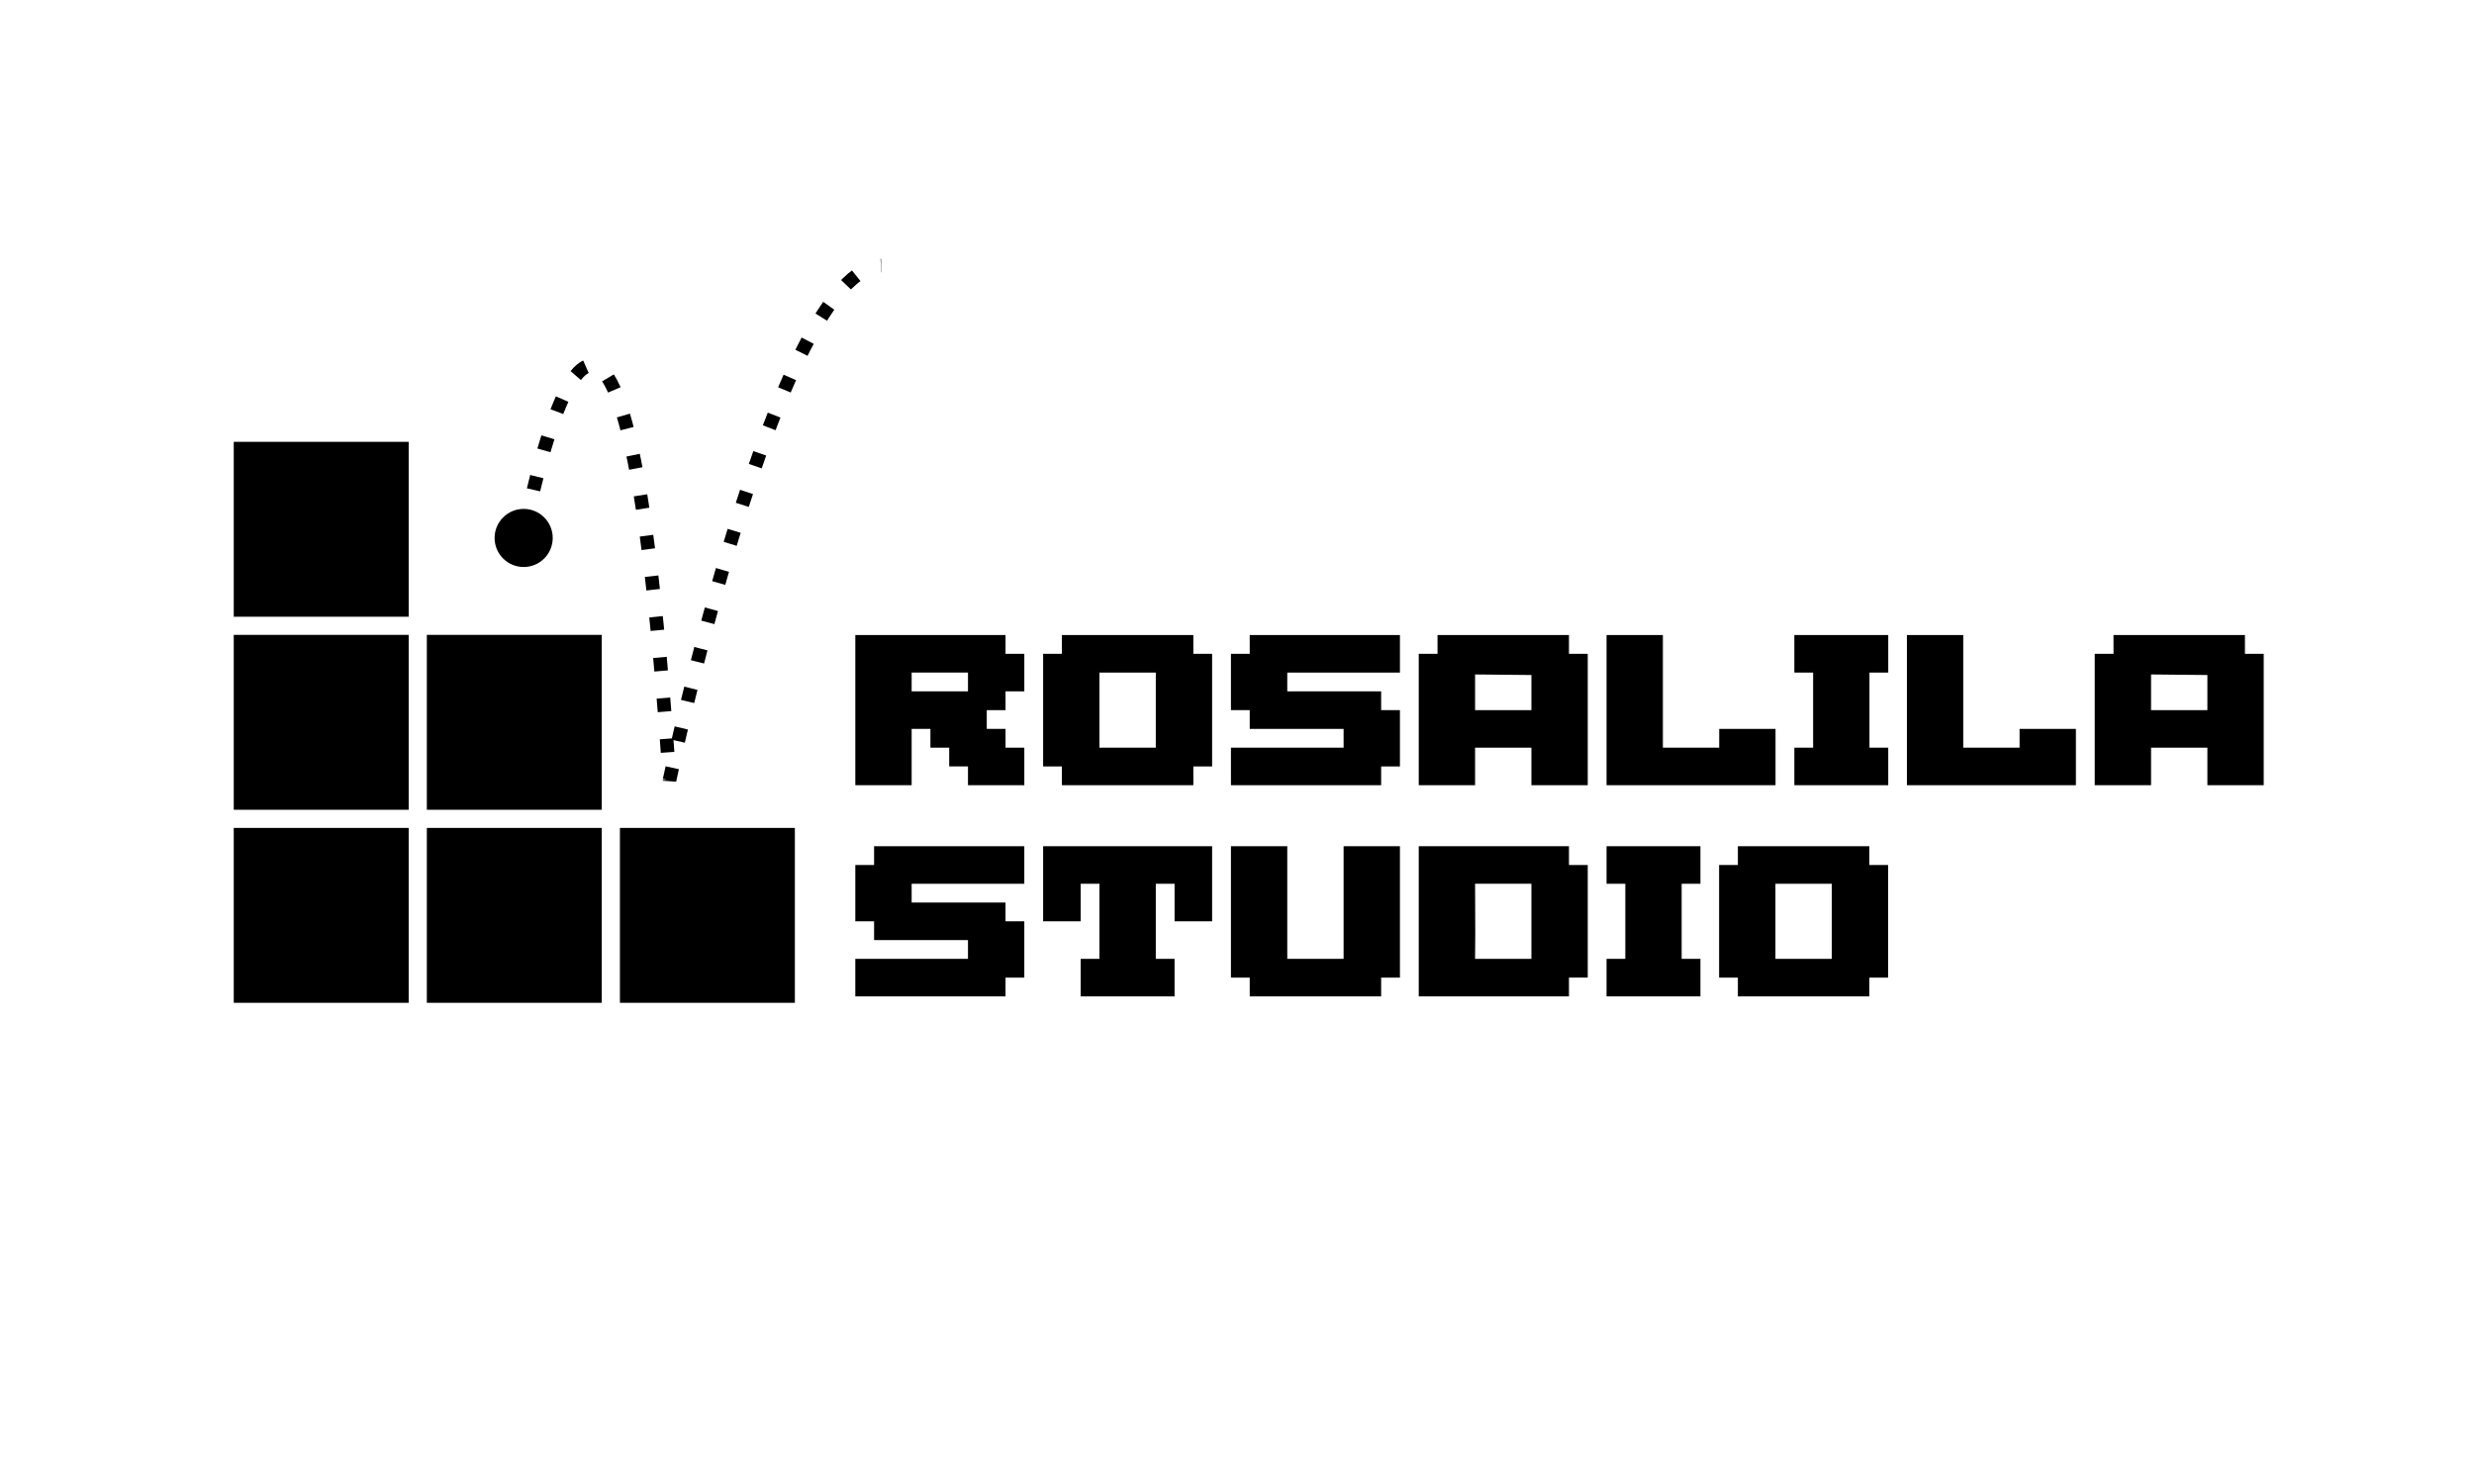 <?xml version="1.0" encoding="UTF-8" standalone="no"?>
<!-- Created with Inkscape (http://www.inkscape.org/) -->

<svg
   xmlns:dc="http://purl.org/dc/elements/1.1/"
   xmlns:cc="http://creativecommons.org/ns#"
   xmlns:rdf="http://www.w3.org/1999/02/22-rdf-syntax-ns#"
   xmlns:svg="http://www.w3.org/2000/svg"
   xmlns="http://www.w3.org/2000/svg"
   xmlns:xlink="http://www.w3.org/1999/xlink"
   xmlns:sodipodi="http://sodipodi.sourceforge.net/DTD/sodipodi-0.dtd"
   xmlns:inkscape="http://www.inkscape.org/namespaces/inkscape"
   version="1.2"
   width="1280"
   height="768"
   id="svg2"
   inkscape:version="0.48.2 r9819"
   sodipodi:docname="Logo Rosalila PATH.svg">
  <sodipodi:namedview
     pagecolor="#ffffff"
     bordercolor="#666666"
     borderopacity="1"
     objecttolerance="10"
     gridtolerance="10"
     guidetolerance="10"
     inkscape:pageopacity="0"
     inkscape:pageshadow="2"
     inkscape:window-width="1280"
     inkscape:window-height="689"
     id="namedview149"
     showgrid="false"
     inkscape:zoom="0.25"
     inkscape:cx="197.1344"
     inkscape:cy="384"
     inkscape:window-x="0"
     inkscape:window-y="0"
     inkscape:window-maximized="1"
     inkscape:current-layer="svg2" />
  <defs
     id="defs4">
    <linearGradient
       x1="631.241"
       y1="256.263"
       x2="631.975"
       y2="201.787"
       id="linearGradient4465"
       xlink:href="#linearGradient4459"
       gradientUnits="userSpaceOnUse" />
    <linearGradient
       x1="856.157"
       y1="425.924"
       x2="856.157"
       y2="119.924"
       id="linearGradient4364"
       xlink:href="#linearGradient4358"
       gradientUnits="userSpaceOnUse" />
    <linearGradient
       x1="697.04"
       y1="69.925"
       x2="697.04"
       y2="5.905"
       id="linearGradient4354"
       xlink:href="#linearGradient4348"
       gradientUnits="userSpaceOnUse" />
    <linearGradient
       x1="397.827"
       y1="1813.443"
       x2="397.827"
       y2="724.305"
       id="linearGradient3877"
       xlink:href="#linearGradient3871"
       gradientUnits="userSpaceOnUse"
       gradientTransform="matrix(1,0,0,0.933,-488.542,151.944)" />
    <path
       d="m 3.174,640.085 c 0,0 56.921,-126.505 102.148,-173.55 C 150.549,419.491 246.665,343.828 323.91,310.698 401.155,277.567 537.147,201.942 753.198,205.233"
       transform="translate(0,62.362)"
       id="path3047-8"
       style="fill:none;stroke:#000000;stroke-width:1px;stroke-linecap:butt;stroke-linejoin:miter;stroke-opacity:1"
       inkscape:connector-curvature="0" />
    <linearGradient
       id="linearGradient3871">
      <stop
         id="stop3873"
         style="stop-color:#05064c;stop-opacity:1"
         offset="0" />
      <stop
         id="stop3875"
         style="stop-color:#05064c;stop-opacity:0"
         offset="1" />
    </linearGradient>
    <linearGradient
       id="linearGradient4348">
      <stop
         id="stop4350"
         style="stop-color:#ffffff;stop-opacity:1"
         offset="0" />
      <stop
         id="stop4352"
         style="stop-color:#ffffff;stop-opacity:0"
         offset="1" />
    </linearGradient>
    <linearGradient
       id="linearGradient4358">
      <stop
         id="stop4360"
         style="stop-color:#ffffff;stop-opacity:1"
         offset="0" />
      <stop
         id="stop4362"
         style="stop-color:#ffffff;stop-opacity:0"
         offset="1" />
    </linearGradient>
    <linearGradient
       id="linearGradient4459">
      <stop
         id="stop4461"
         style="stop-color:#ffffff;stop-opacity:1"
         offset="0" />
      <stop
         id="stop4463"
         style="stop-color:#ffffff;stop-opacity:0"
         offset="1" />
    </linearGradient>
    <linearGradient
       x1="503.306"
       y1="1548.428"
       x2="508.743"
       y2="1020.652"
       id="linearGradient5456"
       xlink:href="#linearGradient5436"
       gradientUnits="userSpaceOnUse" />
    <linearGradient
       x1="-314.246"
       y1="121.459"
       x2="573.581"
       y2="663.47"
       id="linearGradient5454"
       xlink:href="#linearGradient5207"
       gradientUnits="userSpaceOnUse" />
    <linearGradient
       x1="682.169"
       y1="535.461"
       x2="452.079"
       y2="207.536"
       id="linearGradient5452"
       xlink:href="#linearGradient5223"
       gradientUnits="userSpaceOnUse" />
    <linearGradient
       x1="503.306"
       y1="1548.428"
       x2="508.743"
       y2="1020.652"
       id="linearGradient5442"
       xlink:href="#linearGradient5436"
       gradientUnits="userSpaceOnUse" />
    <filter
       color-interpolation-filters="sRGB"
       id="filter5415">
      <feGaussianBlur
         id="feGaussianBlur5417"
         stdDeviation="33.907" />
    </filter>
    <linearGradient
       x1="682.169"
       y1="535.461"
       x2="452.079"
       y2="207.536"
       id="linearGradient5404"
       xlink:href="#linearGradient5223"
       gradientUnits="userSpaceOnUse" />
    <filter
       color-interpolation-filters="sRGB"
       id="filter5400">
      <feGaussianBlur
         id="feGaussianBlur5402"
         stdDeviation="33.907" />
    </filter>
    <filter
       color-interpolation-filters="sRGB"
       id="filter5381">
      <feGaussianBlur
         id="feGaussianBlur5383"
         stdDeviation="37.063" />
    </filter>
    <filter
       color-interpolation-filters="sRGB"
       id="filter5327">
      <feGaussianBlur
         id="feGaussianBlur5329"
         stdDeviation="17.003" />
    </filter>
    <linearGradient
       x1="623.618"
       y1="1774.444"
       x2="426.242"
       y2="1140.964"
       id="linearGradient5285"
       xlink:href="#linearGradient5279"
       gradientUnits="userSpaceOnUse" />
    <linearGradient
       x1="728.501"
       y1="573.832"
       x2="469.441"
       y2="47.806"
       id="linearGradient5229"
       xlink:href="#linearGradient5223"
       gradientUnits="userSpaceOnUse" />
    <linearGradient
       x1="-314.246"
       y1="121.459"
       x2="573.581"
       y2="663.47"
       id="linearGradient5213"
       xlink:href="#linearGradient5207"
       gradientUnits="userSpaceOnUse" />
    <linearGradient
       id="linearGradient5207">
      <stop
         id="stop5209"
         style="stop-color:#ffffff;stop-opacity:1"
         offset="0" />
      <stop
         id="stop5211"
         style="stop-color:#ffffff;stop-opacity:0"
         offset="1" />
    </linearGradient>
    <linearGradient
       id="linearGradient5223">
      <stop
         id="stop5225"
         style="stop-color:#646464;stop-opacity:1"
         offset="0" />
      <stop
         id="stop5227"
         style="stop-color:#ffffff;stop-opacity:1"
         offset="1" />
    </linearGradient>
    <linearGradient
       id="linearGradient5279">
      <stop
         id="stop5281"
         style="stop-color:#b3b3b3;stop-opacity:1"
         offset="0" />
      <stop
         id="stop5283"
         style="stop-color:#b3b3b3;stop-opacity:0"
         offset="1" />
    </linearGradient>
    <linearGradient
       id="linearGradient5436">
      <stop
         id="stop5438"
         style="stop-color:#999999;stop-opacity:1"
         offset="0" />
      <stop
         id="stop5440"
         style="stop-color:#323232;stop-opacity:0"
         offset="1" />
    </linearGradient>
  </defs>
  <flowRoot
     style="font-size:40px;font-style:normal;font-weight:normal;text-align:center;line-height:125%;letter-spacing:0px;word-spacing:0px;text-anchor:middle;fill:#000000;fill-opacity:1;stroke:none;font-family:Bitstream Vera Sans"
     xml:space="preserve"
     id="flowRoot4544"
     transform="translate(1346.791,-135.766)"><flowRegion
       id="flowRegion4546"><rect
         id="rect4548"
         y="665.707"
         x="193.952"
         height="91.377"
         width="410.642" /></flowRegion><flowPara
       id="flowPara4550" /></flowRoot>  <g
     style="font-size:40px;font-style:normal;font-variant:normal;font-weight:normal;font-stretch:normal;text-align:start;line-height:125%;letter-spacing:0px;word-spacing:0px;writing-mode:lr-tb;text-anchor:start;fill:#000000;fill-opacity:1;stroke:none;font-family:AddLGBitmap09;-inkscape-font-specification:AddLGBitmap09"
     id="flowRoot3987"
     transform="matrix(0,-0.412,0.412,0,348.324,298.155)" />
  <g
     id="g3254"
     transform="matrix(4.407,0,0,4.407,-2646.627,-2414.322)">
    <g
       style="font-size:40px;font-style:normal;font-variant:normal;font-weight:normal;font-stretch:normal;text-align:start;line-height:125%;letter-spacing:0px;word-spacing:0px;writing-mode:lr-tb;text-anchor:start;fill:#000000;fill-opacity:1;stroke:none;font-family:AddLGBitmap09;-inkscape-font-specification:AddLGBitmap09"
       id="flowRoot3174"
       transform="matrix(0.496,0,0,0.496,843.037,581.499)">
      <path
         inkscape:connector-curvature="0"
         id="path3174"
         d="m -246.438,118.038 -13.333,0 0,-4.444 -4.444,0 0,-4.444 -4.444,0 0,-4.444 -4.444,0 0,13.333 -13.333,0 0,-35.556 35.556,0 0,4.444 4.444,0 0,8.889 -4.444,0 0,4.444 -4.444,0 0,4.444 4.444,0 0,4.444 4.444,0 0,8.889 m -13.333,-22.222 0,-4.444 -13.333,0 0,4.444 13.333,0" />
      <path
         inkscape:connector-curvature="0"
         id="path3176"
         d="m -201.984,113.594 -4.444,0 0,4.444 -31.111,0 0,-4.444 -4.444,0 0,-26.667 4.444,0 0,-4.444 31.111,0 0,4.444 4.444,0 0,26.667 m -13.333,-4.444 0,-17.778 -13.333,0 0,17.778 13.333,0" />
      <path
         inkscape:connector-curvature="0"
         id="path3178"
         d="m -157.531,113.594 -4.444,0 0,4.444 -35.556,0 0,-8.889 26.667,0 0,-4.444 -22.222,0 0,-4.444 -4.444,0 0,-13.333 4.444,0 0,-4.444 35.556,0 0,8.889 -26.667,0 0,4.444 22.222,0 0,4.444 4.444,0 0,13.333" />
      <path
         inkscape:connector-curvature="0"
         id="path3180"
         d="m -113.078,118.038 -13.333,0 0,-8.889 -13.333,0 0,8.889 -13.333,0 0,-31.111 4.444,0 0,-4.444 31.111,0 0,4.444 4.444,0 0,31.111 m -13.333,-17.778 0,-8.311 -13.333,-0.133 0,8.444 13.333,0" />
      <path
         inkscape:connector-curvature="0"
         id="path3182"
         d="m -68.625,118.038 -40,0 0,-35.556 13.333,0 0,26.667 13.333,0 0,-4.444 13.333,0 0,13.333" />
      <path
         inkscape:connector-curvature="0"
         id="path3184"
         d="m -41.95,118.038 -22.222,0 0,-8.889 4.444,0 0,-17.778 -4.444,0 0,-8.889 22.222,0 0,8.889 -4.444,0 0,17.778 4.444,0 0,8.889" />
      <path
         inkscape:connector-curvature="0"
         id="path3186"
         d="m 2.469,118.038 -40,0 0,-35.556 13.333,0 0,26.667 13.333,0 0,-4.444 13.333,0 0,13.333" />
      <path
         inkscape:connector-curvature="0"
         id="path3188"
         d="m 46.922,118.038 -13.333,0 0,-8.889 -13.333,0 0,8.889 -13.333,0 0,-31.111 4.444,0 0,-4.444 31.111,0 0,4.444 4.444,0 0,31.111 m -13.333,-17.778 0,-8.311 -13.333,-0.133 0,8.444 13.333,0" />
      <path
         inkscape:connector-curvature="0"
         id="path3190"
         d="m -246.438,163.594 -4.444,0 0,4.444 -35.556,0 0,-8.889 26.667,0 0,-4.444 -22.222,0 0,-4.444 -4.444,0 0,-13.333 4.444,0 0,-4.444 35.556,0 0,8.889 -26.667,0 0,4.444 22.222,0 0,4.444 4.444,0 0,13.333" />
      <path
         inkscape:connector-curvature="0"
         id="path3192"
         d="m -201.984,150.26 -8.889,0 0,-8.889 -4.444,0 0,17.778 4.444,0 0,8.889 -22.222,0 0,-8.889 4.444,0 0,-17.778 -4.444,0 0,8.889 -8.889,0 0,-17.778 40,0 0,17.778" />
      <path
         inkscape:connector-curvature="0"
         id="path3194"
         d="m -157.531,132.483 0,31.111 -4.444,0 0,4.444 -31.111,0 0,-4.444 -4.444,0 0,-31.111 13.333,0 0,26.667 13.333,0 0,-26.667 13.333,0" />
      <path
         inkscape:connector-curvature="0"
         id="path3197"
         d="m -113.078,163.594 -4.444,0 0,4.444 -35.556,0 0,-35.556 35.556,0 0,4.444 4.444,0 0,26.667 m -13.333,-4.444 0,-17.778 -13.333,0 c 0.059,9.541 0.059,15.467 0,17.778 l 13.333,0" />
      <path
         inkscape:connector-curvature="0"
         id="path3199"
         d="m -86.403,168.038 -22.222,0 0,-8.889 4.444,0 0,-17.778 -4.444,0 0,-8.889 22.222,0 0,8.889 -4.444,0 0,17.778 4.444,0 0,8.889" />
      <path
         inkscape:connector-curvature="0"
         id="path3201"
         d="m -41.984,163.594 -4.444,0 0,4.444 -31.111,0 0,-4.444 -4.444,0 0,-26.667 4.444,0 0,-4.444 31.111,0 0,4.444 4.444,0 0,26.667 m -13.333,-4.444 0,-17.778 -13.333,0 0,17.778 13.333,0" />
    </g>
    <path
       inkscape:connector-curvature="0"
       style="fill:#000000;fill-opacity:1;stroke:none"
       id="rect3184"
       d="m 673.33,645.061 20.538,0 0,20.538 -20.538,0 z" />
    <path
       inkscape:connector-curvature="0"
       style="fill:#000000;fill-opacity:1;stroke:none"
       id="rect3186"
       d="m 650.662,645.061 20.538,0 0,20.538 -20.538,0 z" />
    <path
       inkscape:connector-curvature="0"
       style="fill:#000000;fill-opacity:1;stroke:none"
       id="rect3188"
       d="m 627.993,645.061 20.538,0 0,20.538 -20.538,0 z" />
    <path
       inkscape:connector-curvature="0"
       style="fill:#000000;fill-opacity:1;stroke:none"
       id="rect3190"
       d="m 650.662,622.392 20.538,0 0,20.538 -20.538,0 z" />
    <path
       inkscape:connector-curvature="0"
       style="fill:#000000;fill-opacity:1;stroke:none"
       id="rect3192"
       d="m 627.993,622.392 20.538,0 0,20.538 -20.538,0 z" />
    <path
       inkscape:connector-curvature="0"
       style="fill:#000000;fill-opacity:1;stroke:none"
       id="rect3194"
       d="m 627.993,599.723 20.538,0 0,20.538 -20.538,0 z" />
    <path
       inkscape:connector-curvature="0"
       style="fill:#000000;fill-opacity:1;stroke:none"
       id="path3196"
       transform="matrix(0.42,0,0,0.42,568.631,271.572)"
       d="m 230.499,808.186 c 0,4.488 -3.638,8.125 -8.125,8.125 -4.488,0 -8.125,-3.638 -8.125,-8.125 0,-4.488 3.638,-8.125 8.125,-8.125 4.488,0 8.125,3.638 8.125,8.125 z" />
    <path
       inkscape:connector-curvature="0"
       style="fill:none;stroke:#000000;stroke-width:1.598;stroke-linecap:butt;stroke-linejoin:miter;stroke-miterlimit:4;stroke-opacity:1;stroke-dasharray:1.598, 3.196;stroke-dashoffset:0"
       id="path3198"
       d="m 662.172,610.043 c 0,0 11.072,-59.016 16.978,29.425 0,0 12.552,-59.922 24.862,-60.446" />
  </g>
</svg>
